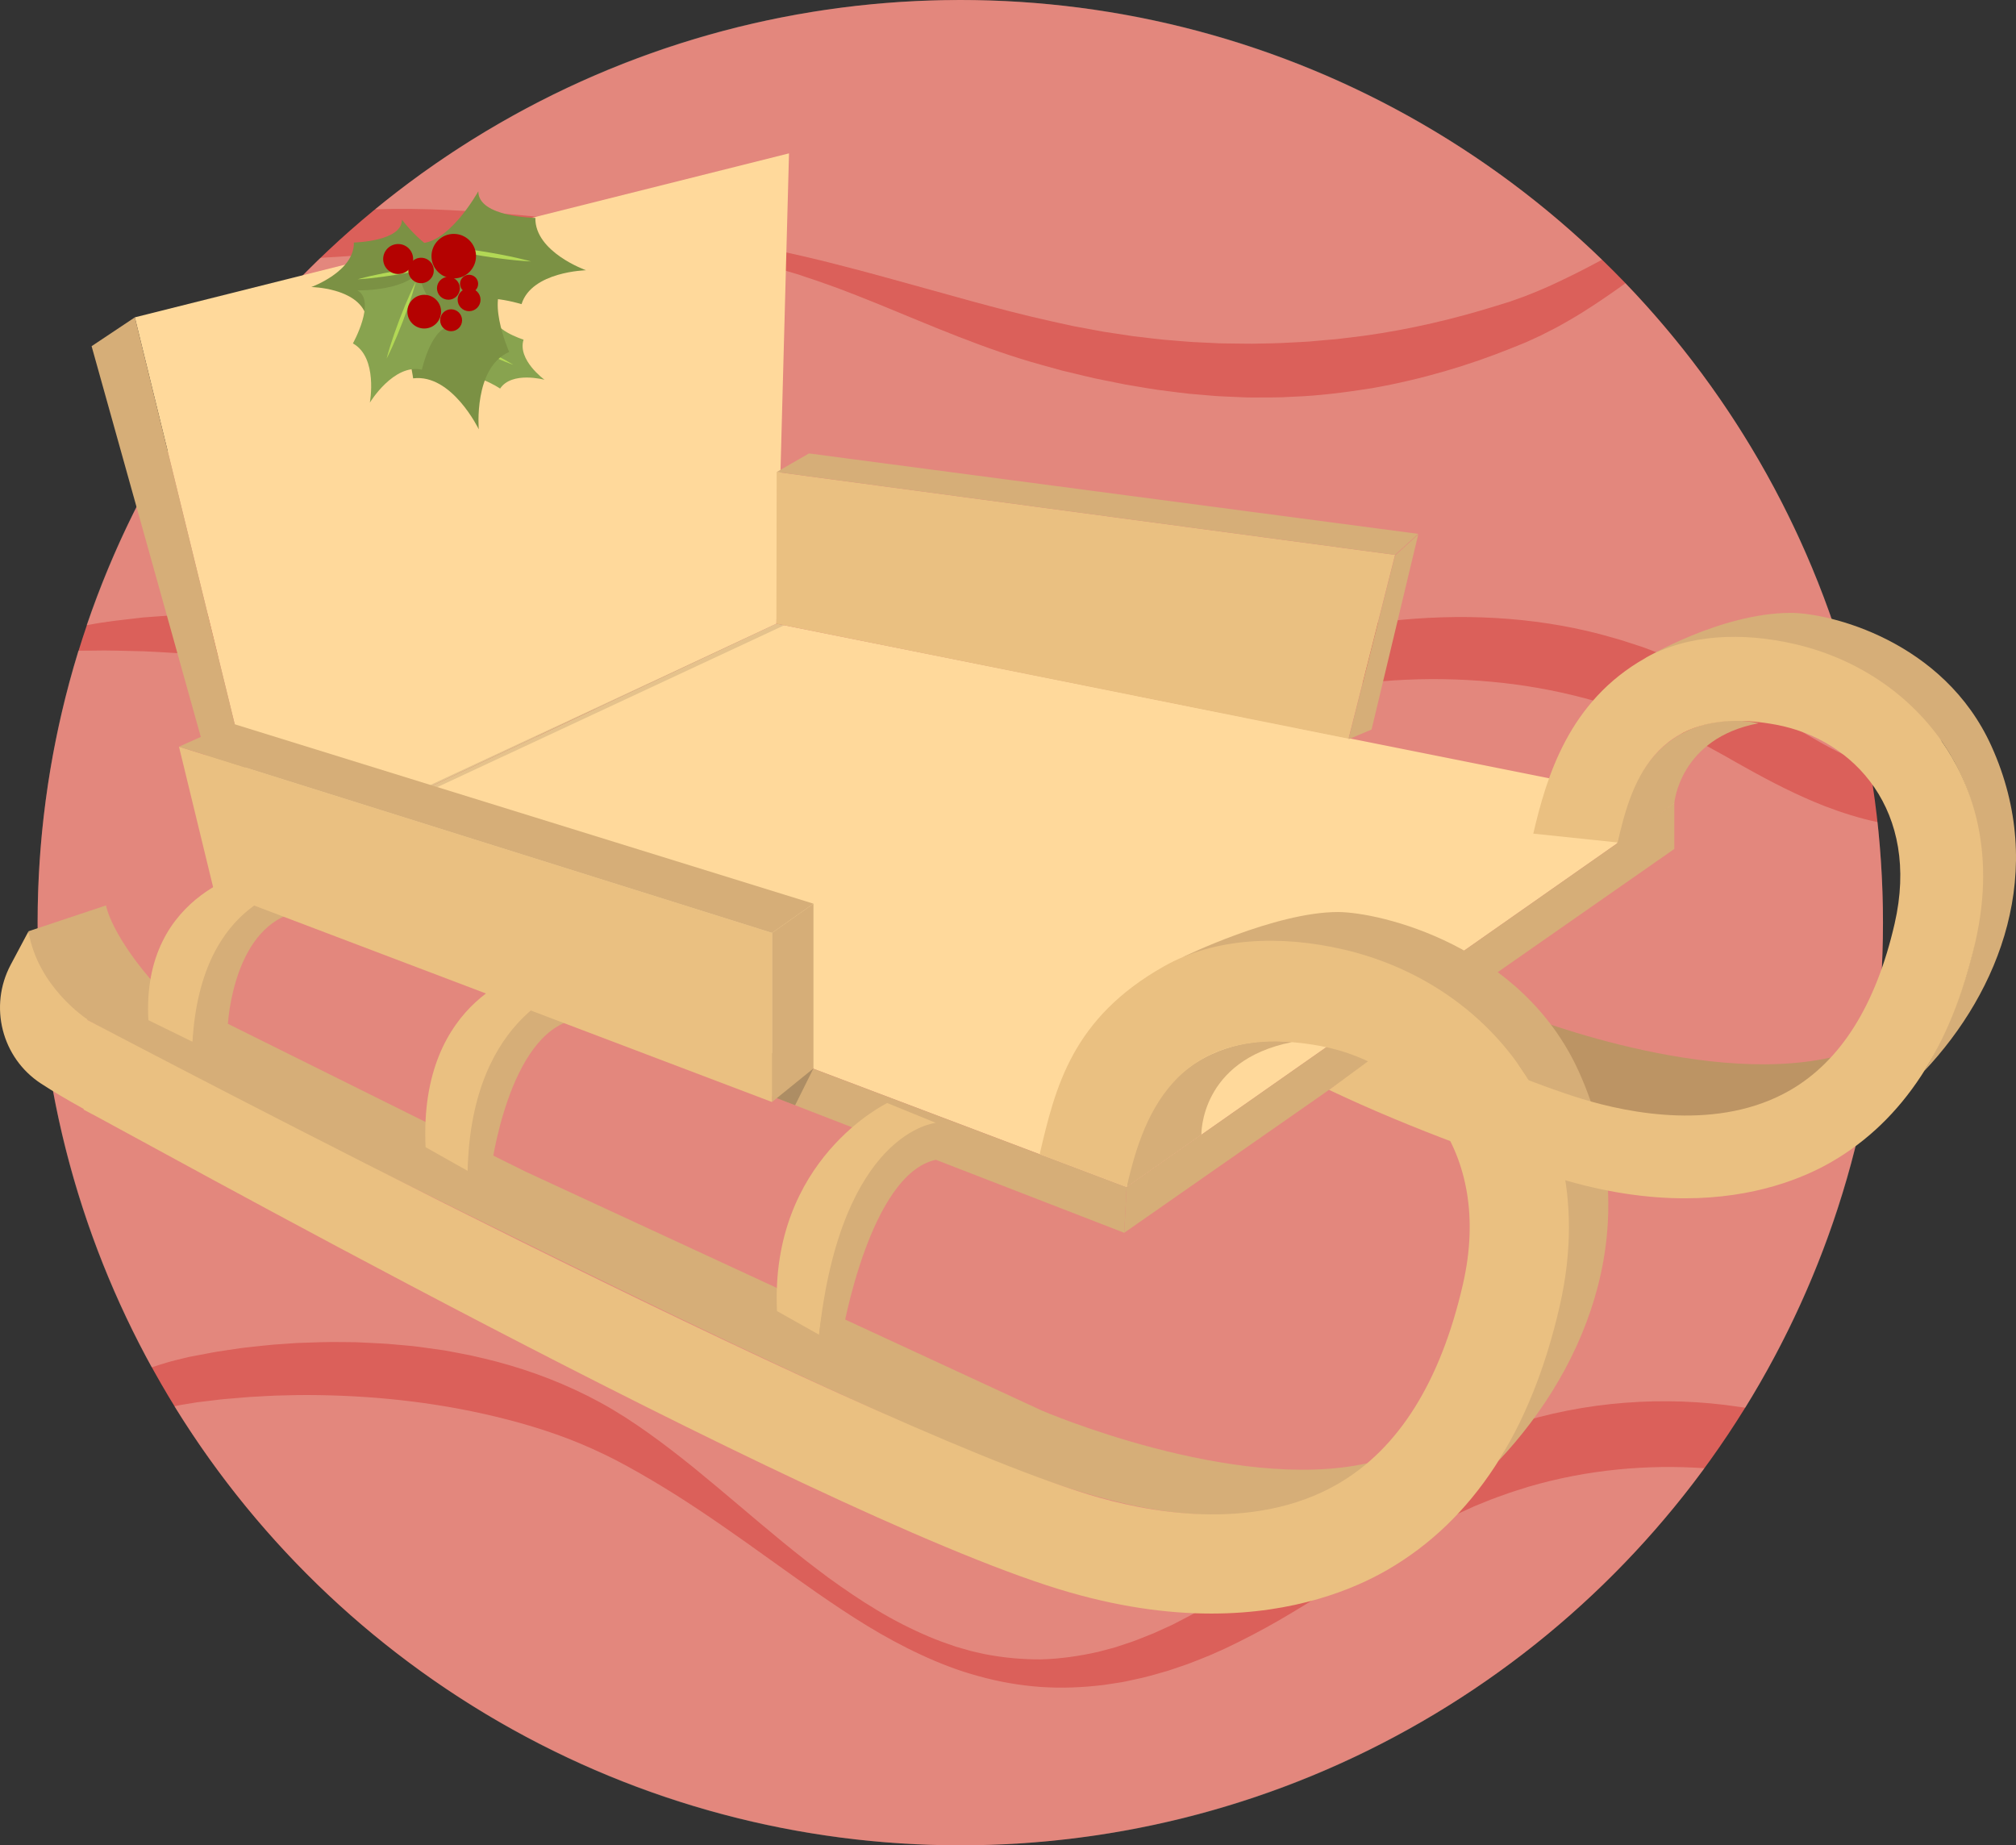 <?xml version="1.0" encoding="iso-8859-1"?>
<!-- Generator: Adobe Illustrator 18.1.0, SVG Export Plug-In . SVG Version: 6.00 Build 0)  -->
<!DOCTYPE svg PUBLIC "-//W3C//DTD SVG 1.1//EN" "http://www.w3.org/Graphics/SVG/1.1/DTD/svg11.dtd">
<svg version="1.1" xmlns="http://www.w3.org/2000/svg" xmlns:xlink="http://www.w3.org/1999/xlink" x="0px" y="0px"
	 viewBox="0 0 559.345 512" style="enable-background:new 0 0 559.345 512;" xml:space="preserve">
<rect x="0" y="0" width="559.345" height="512" fill="#333333" stroke="none"/>
<g id="_x23_sleigh">
	<g>
		<circle style="fill:#DB605A;" cx="266.437" cy="256" r="256"/>
		<g>
			<path style="opacity:0.29;fill:#F9E9D4;" d="M51.899,376.625l0.365-0.086l0.183-0.043c0.111-0.021,0.009-0.012,0.296-0.06
				l0.687-0.13l1.382-0.261c0.924-0.174,1.854-0.351,2.791-0.527c0.951-0.169,1.846-0.373,2.86-0.517
				c1-0.151,2.006-0.304,3.019-0.457c2.023-0.307,4.095-0.623,6.135-0.815c2.053-0.211,4.13-0.465,6.235-0.646
				c2.108-0.148,4.239-0.297,6.393-0.448c4.314-0.167,8.724-0.344,13.223-0.258c1.125,0.013,2.255,0.025,3.391,0.038
				c1.135,0.055,2.275,0.109,3.42,0.165c2.29,0.136,4.605,0.185,6.932,0.432c2.326,0.231,4.682,0.361,7.041,0.685
				c2.359,0.33,4.736,0.662,7.132,0.997c2.388,0.417,4.782,0.912,7.197,1.373c2.407,0.519,4.82,1.128,7.243,1.739
				c9.672,2.567,19.407,6.254,28.724,11.331c4.627,2.514,9.263,5.547,13.387,8.493c4.388,3.123,8.512,6.345,12.656,9.679
				c8.223,6.695,16.255,13.71,24.547,20.517c2.087,1.679,4.163,3.391,6.283,5.04c2.12,1.656,4.273,3.267,6.432,4.885
				c4.365,3.156,8.821,6.217,13.46,8.985c4.622,2.794,9.444,5.248,14.397,7.355c2.474,1.068,5.015,1.944,7.554,2.811l3.865,1.107
				c1.293,0.345,2.607,0.601,3.906,0.907c5.242,1.037,10.557,1.528,15.853,1.489c5.303-0.139,10.557-0.91,15.708-2.059l3.835-1.011
				c1.279-0.312,2.524-0.809,3.784-1.201c2.527-0.758,4.969-1.844,7.43-2.796l0.461-0.181c0.189-0.074-0.001,0,0.107-0.049
				l0.238-0.108l0.951-0.433l1.902-0.865l1.901-0.865l1.737-0.895c1.152-0.606,2.292-1.165,3.446-1.799l3.477-1.967
				c4.62-2.67,9.148-5.504,13.588-8.58c4.468-3.028,8.882-6.154,13.346-9.319c4.457-3.163,8.929-6.346,13.507-9.47
				c2.263-1.575,4.61-3.095,6.917-4.631c2.368-1.489,4.688-3.016,7.118-4.43c2.381-1.464,4.856-2.818,7.316-4.177l0.461-0.255
				c0.146-0.077-0.002-0.008,0.386-0.204l0.223-0.113l0.893-0.453l1.784-0.901c1.206-0.6,2.314-1.197,3.691-1.797
				c1.32-0.596,2.637-1.191,3.952-1.786c1.315-0.585,2.607-1.066,3.909-1.602c2.579-1.097,5.244-1.945,7.868-2.874
				c21.195-6.979,43.371-8.271,63.352-5.293c0.686,0.101,1.371,0.193,2.055,0.29c24.215-39.104,38.208-85.205,38.208-134.581
				c0-9.43-0.525-18.735-1.519-27.9c-4.955-1.044-9.898-2.605-14.773-4.486c-7.473-2.924-14.765-6.674-21.968-10.708
				c-1.817-1.017-3.609-2.011-5.381-3.042c-1.72-0.948-3.454-1.904-5.201-2.868c-3.495-1.848-7.11-3.575-10.815-5.21
				c-14.838-6.494-31.401-11.047-49.086-12.633c-8.833-0.814-17.925-0.952-27.146-0.361c-9.221,0.618-18.554,1.967-27.896,3.883
				c-2.343,0.444-4.662,1.044-7.013,1.528c-2.335,0.571-4.675,1.143-7.018,1.716c-4.681,1.199-9.373,2.472-14.031,3.937
				l-3.512,1.058l-3.499,1.127c-2.343,0.73-4.655,1.563-6.985,2.358c-2.33,0.796-4.637,1.668-6.963,2.5
				c-2.303,0.883-4.625,1.757-6.917,2.667c-2.283,0.949-4.544,1.821-6.857,2.838l-3.453,1.484c-1.102,0.464-2.219,0.992-3.326,1.494
				c-4.432,2.076-8.83,4.414-13.275,6.734c-8.877,4.624-17.965,9.405-27.989,11.922c-0.626,0.15-1.243,0.332-1.877,0.456
				l-1.908,0.346c-0.641,0.104-1.259,0.252-1.915,0.338l-1.989,0.223c-0.655,0.064-1.343,0.162-1.971,0.194l-1.836,0.05
				l-0.917,0.024l-0.458,0.013l-0.229,0.006c-0.05,0.005-0.374-0.004-0.351-0.007l-1.915-0.096
				c-5.111-0.204-10.138-1.044-14.98-2.281c-4.852-1.214-9.588-2.729-14.153-4.486c-4.574-1.741-9.05-3.622-13.396-5.597
				c-8.722-3.92-16.999-8.177-25.044-11.911l-1.532-0.724l-1.467-0.634c-1-0.438-1.998-0.874-2.993-1.309
				c-1.991-0.864-3.938-1.776-5.922-2.585c-1.988-0.794-3.965-1.584-5.928-2.369c-0.976-0.402-1.948-0.804-2.917-1.204
				c-0.988-0.357-1.972-0.712-2.953-1.067c-1.966-0.698-3.898-1.438-5.819-2.163c-1.916-0.741-3.893-1.279-5.795-1.971
				c-1.919-0.647-3.809-1.333-5.71-1.936c-1.917-0.554-3.802-1.159-5.681-1.73c-3.732-1.232-7.495-2.118-11.156-3.116
				c-0.916-0.249-1.827-0.498-2.734-0.744c-0.911-0.232-1.827-0.421-2.734-0.633c-1.817-0.413-3.615-0.822-5.395-1.227
				c-14.267-3.157-27.601-5.011-39.498-6.079c-1.489-0.139-2.954-0.275-4.395-0.409c-1.442-0.154-2.862-0.159-4.257-0.259
				c-2.791-0.149-5.489-0.357-8.083-0.443c-5.183-0.09-9.977-0.318-14.297-0.188c-1.337,0.009-2.614,0.017-3.861,0.025
				c-7.347,23.854-11.309,49.19-11.309,75.455c0,44.738,11.488,86.789,31.657,123.383c1.341-0.449,2.701-0.886,4.098-1.299
				C48.031,377.52,49.965,377.113,51.899,376.625z"/>
			<path style="opacity:0.29;fill:#F9E9D4;" d="M424.112,412.505c-2.32,0.76-4.684,1.423-6.991,2.298
				c-1.15,0.423-2.351,0.815-3.468,1.263c-1.113,0.45-2.229,0.901-3.346,1.353c-1.081,0.404-2.341,1.016-3.541,1.557l-1.819,0.83
				l-0.911,0.414l-0.201,0.091c-0.04,0.02-0.083,0.042-0.083,0.042l-0.425,0.212c-2.267,1.132-4.55,2.249-6.806,3.508
				c-9.078,4.871-18.021,10.783-27.314,16.704c-4.624,2.979-9.403,5.924-14.294,8.765c-4.896,2.832-10.003,5.486-15.221,7.956
				l-3.973,1.759c-1.346,0.573-2.764,1.106-4.14,1.657l-2.071,0.806l-1.978,0.672l-1.978,0.671l-0.989,0.336l-0.247,0.084
				c-0.053,0.019-0.409,0.145-0.384,0.127l-0.529,0.15c-2.83,0.778-5.609,1.656-8.504,2.208c-1.441,0.288-2.849,0.672-4.309,0.875
				l-4.354,0.662c-5.832,0.713-11.719,0.958-17.556,0.55c-5.834-0.415-11.587-1.435-17.139-2.985
				c-5.572-1.49-10.92-3.573-16.052-5.961c-5.14-2.378-10.075-5.082-14.835-7.975c-9.509-5.812-18.386-12.279-27.171-18.545
				c-8.764-6.292-17.429-12.423-26.169-17.936c-4.367-2.726-8.787-5.37-13.081-7.723c-4.561-2.517-8.774-4.521-13.199-6.381
				c-8.811-3.653-17.839-6.237-26.758-8.241c-17.864-3.979-35.4-5.366-51.554-5.23c-2.021,0.045-4.021,0.09-6,0.135
				c-1.978,0.068-3.93,0.208-5.864,0.305c-1.952,0.076-3.801,0.289-5.658,0.428c-0.927,0.075-1.848,0.15-2.764,0.225
				c-0.905,0.062-1.895,0.215-2.83,0.317c-0.946,0.114-1.886,0.227-2.82,0.339l-1.396,0.168l-0.695,0.083l-0.523,0.088
				c-1.689,0.307-3.374,0.491-5.021,0.858c-0.25,0.06-0.5,0.113-0.75,0.168C93.482,463.279,174.265,512,266.437,512
				c84.746,0,159.86-41.189,206.453-104.629C457.027,406.295,440.441,407.727,424.112,412.505z"/>
			<path style="opacity:0.29;fill:#F9E9D4;" d="M119.38,58.074c1.776,0.074,3.563,0.148,5.36,0.223
				c1.806,0.099,3.622,0.198,5.448,0.298c7.29,0.467,14.737,1.093,22.294,1.889c15.116,1.616,30.649,3.564,46.369,5.984
				c1.968,0.285,3.927,0.657,5.9,0.965l1.479,0.241l1.495,0.28l2.932,0.542c1.961,0.353,3.96,0.805,5.946,1.203
				c1.969,0.439,3.94,0.88,5.914,1.32c3.937,0.907,7.874,1.86,11.781,2.907c3.921,1,7.835,2.042,11.721,3.125
				c15.586,4.229,30.933,8.835,45.898,12.139c1.93,0.424,3.856,0.848,5.778,1.27c1.865,0.349,3.726,0.696,5.582,1.042l2.778,0.517
				l2.816,0.429c1.874,0.282,3.742,0.564,5.605,0.845c3.741,0.403,7.443,0.947,11.139,1.188c1.846,0.141,3.682,0.326,5.514,0.432
				c1.832,0.087,3.657,0.174,5.474,0.26c1.815,0.122,3.625,0.119,5.425,0.14c1.8,0.001,3.592,0.074,5.373,0.056
				c3.562-0.086,7.092-0.086,10.571-0.322c1.741-0.096,3.475-0.151,5.194-0.278c1.717-0.154,3.424-0.308,5.12-0.46
				c0.849-0.07,1.695-0.14,2.539-0.209c0.84-0.104,1.678-0.206,2.512-0.309c1.671-0.204,3.331-0.406,4.979-0.607
				c13.167-1.815,25.457-4.783,36.624-8.266c1.355-0.419,2.696-0.834,4.023-1.245c1.388-0.497,2.761-0.988,4.118-1.474
				c1.237-0.497,2.46-0.988,3.668-1.473c1.21-0.477,2.444-1.07,3.644-1.589c4.795-2.209,9.349-4.488,13.583-6.803
				c0.166-0.092,0.325-0.18,0.49-0.272C398.394,27.46,335.627,0,266.437,0c-61.634,0-118.176,21.786-162.358,58.07
				c1.545-0.047,3.097-0.085,4.663-0.104C112.238,57.92,115.784,57.962,119.38,58.074z"/>
			<path style="opacity:0.29;fill:#F9E9D4;" d="M39.625,171.327c5.364-0.391,11.196-0.912,17.435-0.896
				c12.477-0.172,26.625,0.679,41.841,3.28c7.597,1.338,15.48,3.005,23.492,5.311c2.003,0.576,4.032,1.127,6.061,1.74
				c2.02,0.642,4.032,1.368,6.073,2.057c1.02,0.345,2.041,0.703,3.06,1.074c1.021,0.368,2.052,0.718,3.058,1.15
				c2.026,0.828,4.07,1.652,6.107,2.528c1.021,0.433,2.045,0.867,3.072,1.303c1.008,0.483,2.019,0.968,3.033,1.455
				c2.016,0.994,4.046,1.994,6.087,3c2.029,1.029,3.995,2.225,6.008,3.339c0.999,0.571,2.001,1.143,3.006,1.717l1.54,0.895
				l1.438,0.896c7.834,4.887,15.365,10.182,23.228,15.058c3.918,2.473,7.94,4.775,12.085,6.885
				c4.132,2.146,8.435,3.941,12.859,5.407c1.113,0.329,2.218,0.736,3.347,1.007l3.394,0.836c2.287,0.39,4.587,0.833,6.908,0.958
				l1.742,0.141c0.176,0.005,0.004,0.014,0.107,0.01l0.229-0.003l0.459-0.006l0.918-0.013l1.837-0.026
				c0.595-0.024,1.123-0.108,1.689-0.156l1.673-0.165c0.562-0.066,1.145-0.193,1.715-0.296l1.72-0.326
				c0.573-0.117,1.138-0.292,1.707-0.434c9.143-2.365,17.704-7.217,26.105-12.438c4.215-2.624,8.427-5.361,12.823-7.988
				c1.115-0.646,2.191-1.32,3.336-1.958l3.268-1.856c2.15-1.247,4.448-2.446,6.673-3.673c17.85-9.669,36.717-18,56.444-23.131
				c9.846-2.576,19.839-4.481,29.856-5.648c10.02-1.131,20.072-1.459,29.958-0.887c9.883,0.57,19.603,2.041,28.878,4.463
				c2.303,0.663,4.617,1.241,6.871,1.972c1.127,0.367,2.25,0.732,3.37,1.097c1.121,0.361,2.24,0.72,3.325,1.161
				c4.388,1.634,8.651,3.43,12.764,5.38c4.122,1.938,8.05,4.11,11.859,6.325c1.865,1.139,3.715,2.27,5.551,3.392
				c1.717,1.101,3.419,2.193,5.108,3.276c3.341,2.129,6.63,4.164,9.859,6.024c3.224,1.903,6.415,3.601,9.572,5.125
				c2.208,1.064,4.401,2.03,6.579,2.892c-8.811-51.565-33.034-97.866-67.773-133.992c-0.708,0.508-1.415,1.014-2.139,1.535
				c-4.067,2.858-8.48,5.883-13.423,8.732c-1.256,0.701-2.465,1.438-3.812,2.135c-1.349,0.687-2.715,1.381-4.096,2.084
				c-1.31,0.602-2.635,1.21-3.975,1.826l-0.251,0.115l-0.396,0.16l-0.529,0.214l-1.062,0.431c-0.711,0.286-1.426,0.573-2.145,0.862
				c-11.493,4.629-24.477,8.557-38.573,11.038c-7.062,1.104-14.366,2.088-21.875,2.356c-3.749,0.277-7.546,0.163-11.374,0.209
				c-1.914-0.001-3.833-0.121-5.762-0.198c-1.928-0.085-3.866-0.149-5.802-0.34c-1.937-0.166-3.881-0.332-5.834-0.499
				c-1.948-0.199-3.893-0.479-5.849-0.717c-3.92-0.427-7.811-1.197-11.745-1.822c-1.95-0.393-3.906-0.787-5.868-1.182l-2.943-0.599
				l-2.959-0.702c-1.973-0.472-3.95-0.946-5.932-1.42c-1.897-0.524-3.797-1.049-5.702-1.575
				c-15.726-4.338-30.557-10.863-45.37-16.92c-3.713-1.501-7.423-2.97-11.153-4.371c-3.739-1.373-7.492-2.663-11.261-3.887
				c-1.897-0.56-3.792-1.119-5.685-1.677c-1.904-0.482-3.77-1.002-5.705-1.45l-2.911-0.644l-1.423-0.311l-1.45-0.28
				c-1.932-0.378-3.864-0.74-5.802-1.045c-15.483-2.642-31.01-3.229-45.966-2.72c-7.483,0.237-14.836,0.66-22.031,1.107
				c-7.165,0.417-14.175,0.824-20.999,1.221c-6.786,0.433-13.386,0.854-19.771,1.261c-0.161,0.012-0.318,0.025-0.479,0.037
				c-29.1,28.012-51.59,62.838-64.892,101.919c0.314-0.056,0.611-0.108,0.93-0.165C29.356,172.444,34.264,171.97,39.625,171.327z"/>
		</g>
		<g>
			<polygon style="fill:#FFD99B;" points="74.558,239.389 312.589,329.385 464.539,222.89 215.414,173.05 			"/>
			<polygon style="fill:#D6AE78;" points="74.558,239.389 74.558,250.05 311.914,342.05 312.589,329.385 			"/>
			<path style="fill:#D6AE78;" d="M456.562,182.561c0,0,20.794-12.432,40.173-12.514c10.679-0.045,42.545,7.63,55.807,36.996
				c15.578,34.494,2.308,67.923-18.668,90.136c0,0,32.576-51.469,4.856-91.523C538.73,205.656,503.431,176.641,456.562,182.561z"/>
			<polygon style="fill:#D6AE78;" points="312.589,329.385 464.539,222.89 464.539,235.55 311.914,342.05 			"/>
			<g>
				<path style="fill:#BC9464;" d="M418.977,280.187l-11.285-5.223l-18.252,12.477c24.009,10.413,48.781,20.637,69.832,22.336
					c35.582,2.872,48.682-16.368,48.682-16.368C470.853,301.683,418.977,280.187,418.977,280.187z"/>
			</g>
			<path style="fill:#D6AE78;" d="M312.589,329.385l20.737-14.533c0,0-0.498-20.61,25.088-25.694
				C358.414,289.157,319.414,282.47,312.589,329.385z"/>
			<path style="fill:#D6AE78;" d="M328.158,265.567c0,0,25.589-12.519,43.049-12.515c11.51,0.003,50.981,9.143,66.873,44.332
				c18.667,41.333,2.765,81.391-22.369,108.008c0,0,39.036-61.675,5.818-109.671C421.53,295.721,384.248,251.218,328.158,265.567z"
				/>
			<path style="fill:#D6AE78;" d="M448.589,234.566l15.949-11.676c0,0,1.419-18.058,23.376-22.215
				C487.914,200.675,455.414,192.05,448.589,234.566z"/>
			<path style="opacity:0.06;fill:#231F20;" d="M368.735,302.402l10.798-7.936c0,0,4.756,1.96,5.631,3.21l-10.742,7.357
				L368.735,302.402z"/>
			<polygon style="fill:#D6AE78;" points="214.195,305.765 214.195,258.837 225.695,250.73 225.695,296.447 			"/>
			<g>
				<g>
					<path style="fill:#EAC081;" d="M538.73,205.656c-9.443-13.478-23.913-23.048-40.746-26.95
						c-14.576-3.379-29.674-2.75-41.422,3.854c-21.41,12.037-27.513,33.211-31.148,48.74l23.402,2.448
						c3.389-14.479,9.285-39.151,43.982-32.667c21.717,4.059,40.034,23.987,32.873,55.188
						c-5.174,22.544-14.926,38.094-28.986,46.217c-19.785,11.432-44.704,6.408-57.797,2.395
						c-11.783-3.611-28.563-10.408-47.78-18.923l-22.374,16.443c24.147,11.398,48.35,19.823,63.423,24.442
						c13.341,4.088,25.103,5.639,35.274,5.639c19.428,0,33.047-5.66,40.745-10.107c19.805-11.443,33.224-31.956,39.883-60.967
						C554.122,234.988,546.332,216.507,538.73,205.656z"/>
				</g>
				<polygon style="fill:#FFD99B;" points="74.558,239.389 37.414,88.05 218.914,42.55 215.414,173.05 				"/>
				<path style="fill:#D6AE78;" d="M289.081,391.384L145.748,325.05L44.414,274.717c-13.667-15-15-23.499-15-23.499l-21.5,7.166
					c1,15.167,15.297,24.086,15.297,24.086s36.846,20.257,91.162,46.915c35.296,17.323,77.185,38.41,121.93,58.838
					c30.584,13.962,65.11,29.494,93.072,31.751c35.582,2.872,49.938-13.982,49.938-13.982
					C342.213,414.266,289.081,391.384,289.081,391.384z"/>
				<polygon style="fill:#D6AE78;" points="37.414,88.05 25.414,96.05 66.914,244.55 74.558,250.05 74.558,239.389 				"/>
				<path style="fill:#EAC081;" d="M71.776,241.111c0,0-32.612,5.606-30.612,41.94l12.25,6c0,0,4-40,29.667-43L71.776,241.111z"/>
				<path style="fill:#D6AE78;" d="M53.414,289.05l9.825-4.983c0,0,1.451-27.756,19.842-31.129v-6.888
					C83.081,246.05,55.72,248.456,53.414,289.05z"/>
				<path style="fill:#EAC081;" d="M147.289,269.425c0,0-31.208,6.767-29.208,48.874l11.667,6.567c0,0,2.667-43.816,29.619-51.316
					L147.289,269.425z"/>
				<path style="fill:#D6AE78;" d="M129.748,324.867l6.491-0.366c0,0,4.737-37.668,23.128-41.578v-9.372
					C159.367,273.55,130.748,280.432,129.748,324.867z"/>
				<path style="fill:#EAC081;" d="M246.164,306.05c0,0-32.583,15.609-30.583,57.716l11.667,6.567c0,0,5.464-51.283,32.417-58.783
					L246.164,306.05z"/>
				<path style="fill:#D6AE78;" d="M227.248,370.334l6.491-0.366c0,0,7.534-44.259,25.925-48.169V311.55
					C259.664,311.55,233.414,313.8,227.248,370.334z"/>
				<path style="fill:#EAC081;" d="M421.53,295.721c-11.315-16.149-28.655-27.618-48.825-32.293
					c-17.466-4.048-35.558-3.296-49.636,4.619c-25.655,14.424-30.258,33.606-34.613,52.214l24.133,9.125
					c4.06-17.35,12.325-46.915,53.901-39.144c26.023,4.864,47.972,28.744,39.392,66.13c-6.2,27.015-17.886,45.648-34.734,55.382
					c-23.708,13.699-53.569,7.678-69.258,2.87c-65.87-20.186-261.942-123.4-277.679-131.633v-0.187c0,0-13.797-8.919-16.297-24.419
					l-4.94,9.28c-6.134,11.523-2.515,25.866,8.424,32.99c3.264,2.126,7.162,4.46,11.813,7.011v0.218
					c8.143,3.966,200.252,111.494,270.615,133.056c15.986,4.899,30.08,6.757,42.268,6.757c23.281,0,39.6-6.782,48.824-12.111
					c23.732-13.712,39.811-38.292,47.791-73.057C439.974,330.869,430.64,308.724,421.53,295.721z"/>
				<polygon style="fill:#EAC081;" points="49.661,207.17 214.195,258.837 214.195,305.765 59.339,247.009 				"/>
				<polygon style="fill:#D6AE78;" points="49.661,207.17 64.195,200.67 225.695,250.73 214.195,258.837 				"/>
				<polygon style="fill:#EAC081;" points="215.492,130.961 387.059,153.957 374.159,204.957 215.414,173.05 				"/>
				<polygon style="fill:#D6AE78;" points="215.492,130.961 224.464,125.81 393.492,148.123 387.059,153.957 				"/>
			</g>
			<polygon style="fill:#D6AE78;" points="374.159,205.115 387.059,154.115 393.492,148.281 380.545,202.415 			"/>
			<polygon style="opacity:0.23;fill:#231F20;" points="215.523,304.689 225.695,296.447 220.609,306.66 			"/>
			<g>
				<path style="fill:#88A34F;" d="M137.137,87.038c0,0-7.944,7.85-12.86,5.495c4.916,2.354,3.779,13.464,3.779,13.464
					c2.501-3.694,10.701,1.816,10.701,1.816c3.283-4.902,12.322-2.444,12.322-2.444s-7.581-5.501-5.819-11.132
					C145.259,94.237,135.826,91.302,137.137,87.038z"/>
				<path style="fill:#B2D855;" d="M127.32,93.99c0,0,0.251,0.082,0.681,0.243c0.427,0.168,1.047,0.387,1.774,0.686
					c1.458,0.589,3.373,1.434,5.262,2.335c1.886,0.906,3.746,1.868,5.118,2.635c0.689,0.378,1.248,0.725,1.646,0.952
					c0.395,0.235,0.616,0.379,0.616,0.379s-0.251-0.082-0.681-0.242c-0.427-0.168-1.048-0.386-1.774-0.686
					c-1.458-0.589-3.373-1.435-5.261-2.336c-1.886-0.906-3.745-1.869-5.118-2.636c-0.689-0.378-1.248-0.724-1.647-0.952
					C127.541,94.134,127.32,93.99,127.32,93.99z"/>
			</g>
			<g>
				<g>
					<path style="fill:#7B9144;" d="M132.711,53.064c0,0-8.673,15.744-17.335,14.357c8.662,1.387,11.984,19.053,11.984,19.053
						c2.172-6.844,17.344-2.087,17.344-2.087c2.827-9.066,17.899-9.402,17.899-9.402s-14.213-5.026-14.068-14.521
						C148.536,60.463,132.637,60.244,132.711,53.064z"/>
					<path style="fill:#B2D855;" d="M120.737,68.279c0,0,0.424,0.012,1.162,0.063c0.736,0.064,1.793,0.119,3.051,0.249
						c2.519,0.243,5.861,0.672,9.188,1.2c3.325,0.536,6.634,1.171,9.103,1.728c1.236,0.269,2.257,0.548,2.976,0.717
						c0.717,0.182,1.124,0.304,1.124,0.304s-0.424-0.012-1.162-0.063c-0.736-0.063-1.793-0.117-3.051-0.248
						c-2.519-0.242-5.861-0.673-9.187-1.201c-3.325-0.537-6.634-1.173-9.103-1.729c-1.236-0.269-2.257-0.547-2.976-0.716
						C121.144,68.4,120.737,68.279,120.737,68.279z"/>
				</g>
				<g>
					<path style="fill:#7B9144;" d="M116.228,89.146c0,0,3.697-16.849,11.009-18.073c-7.312,1.223-15.727-10.13-15.727-10.13
						c0.105,6.067-13.33,6.346-13.33,6.346c0.179,8.023-11.803,12.354-11.803,12.354s12.739,0.195,15.181,7.84
						C101.559,87.484,114.353,83.375,116.228,89.146z"/>
					<path style="fill:#B2D855;" d="M121.718,73.731c0,0-0.343,0.105-0.948,0.263c-0.607,0.147-1.468,0.388-2.511,0.623
						c-2.083,0.484-4.876,1.041-7.682,1.515c-2.808,0.466-5.629,0.85-7.757,1.069c-1.062,0.118-1.956,0.169-2.577,0.227
						c-0.623,0.047-0.982,0.06-0.982,0.06s0.343-0.105,0.948-0.263c0.607-0.148,1.468-0.389,2.511-0.624
						c2.083-0.485,4.876-1.041,7.683-1.514c2.808-0.466,5.63-0.848,7.757-1.068c1.063-0.117,1.955-0.17,2.577-0.228
						C121.36,73.744,121.718,73.731,121.718,73.731z"/>
				</g>
				<g>
					<path style="fill:#7B9144;" d="M141.471,77.735c0,0-21.113-0.38-23.765-10.026c2.651,9.645-13.439,20.252-13.439,20.252
						c8.129-0.978,10.358,17.016,10.358,17.016c10.745-1.348,18.212,14.137,18.212,14.137s-1.497-17.126,8.427-21.46
						C141.265,97.655,133.984,81.049,141.471,77.735z"/>
				</g>
				<circle style="fill:#B40201;" cx="110.469" cy="71.867" r="4.158"/>
				<g>
					<path style="fill:#88A34F;" d="M125.895,90.742c0,0-11.536-9.883-8.9-16.811c-2.637,6.929-17.825,6.641-17.825,6.641
						c5.29,2.973-1.254,14.71-1.254,14.71c7.015,3.897,4.703,16.426,4.703,16.426s6.602-10.897,14.433-9.144
						C117.053,102.564,119.967,89.446,125.895,90.742z"/>
					<path style="fill:#B2D855;" d="M115.363,78.219c0,0-0.083,0.349-0.252,0.951c-0.179,0.598-0.407,1.463-0.73,2.482
						c-0.634,2.043-1.563,4.734-2.572,7.396c-1.015,2.659-2.109,5.288-2.994,7.235c-0.435,0.976-0.841,1.773-1.105,2.339
						c-0.274,0.562-0.444,0.878-0.444,0.878s0.083-0.349,0.252-0.951c0.179-0.598,0.405-1.464,0.73-2.482
						c0.633-2.043,1.564-4.734,2.573-7.395c1.016-2.659,2.111-5.287,2.996-7.235c0.435-0.976,0.841-1.774,1.104-2.34
						C115.193,78.535,115.363,78.219,115.363,78.219z"/>
				</g>
				<circle style="fill:#B40201;" cx="125.163" cy="88.859" r="3.045"/>
				<circle style="fill:#B40201;" cx="116.823" cy="75.044" r="3.53"/>
				<circle style="fill:#B40201;" cx="130.15" cy="78.751" r="2.515"/>
				<circle style="fill:#B40201;" cx="125.895" cy="71.073" r="6.178"/>
				<circle style="fill:#B40201;" cx="117.706" cy="86.473" r="4.677"/>
				<circle style="fill:#B40201;" cx="130.15" cy="83.164" r="3.177"/>
				<circle style="fill:#B40201;" cx="124.413" cy="79.987" r="3.177"/>
			</g>
			<polygon style="opacity:0.12;fill:#231F20;" points="119.427,217.79 215.414,173.05 217.593,173.488 121.35,218.386 			"/>
		</g>
	</g>
</g>
<g id="Livello_1">
</g>
</svg>
